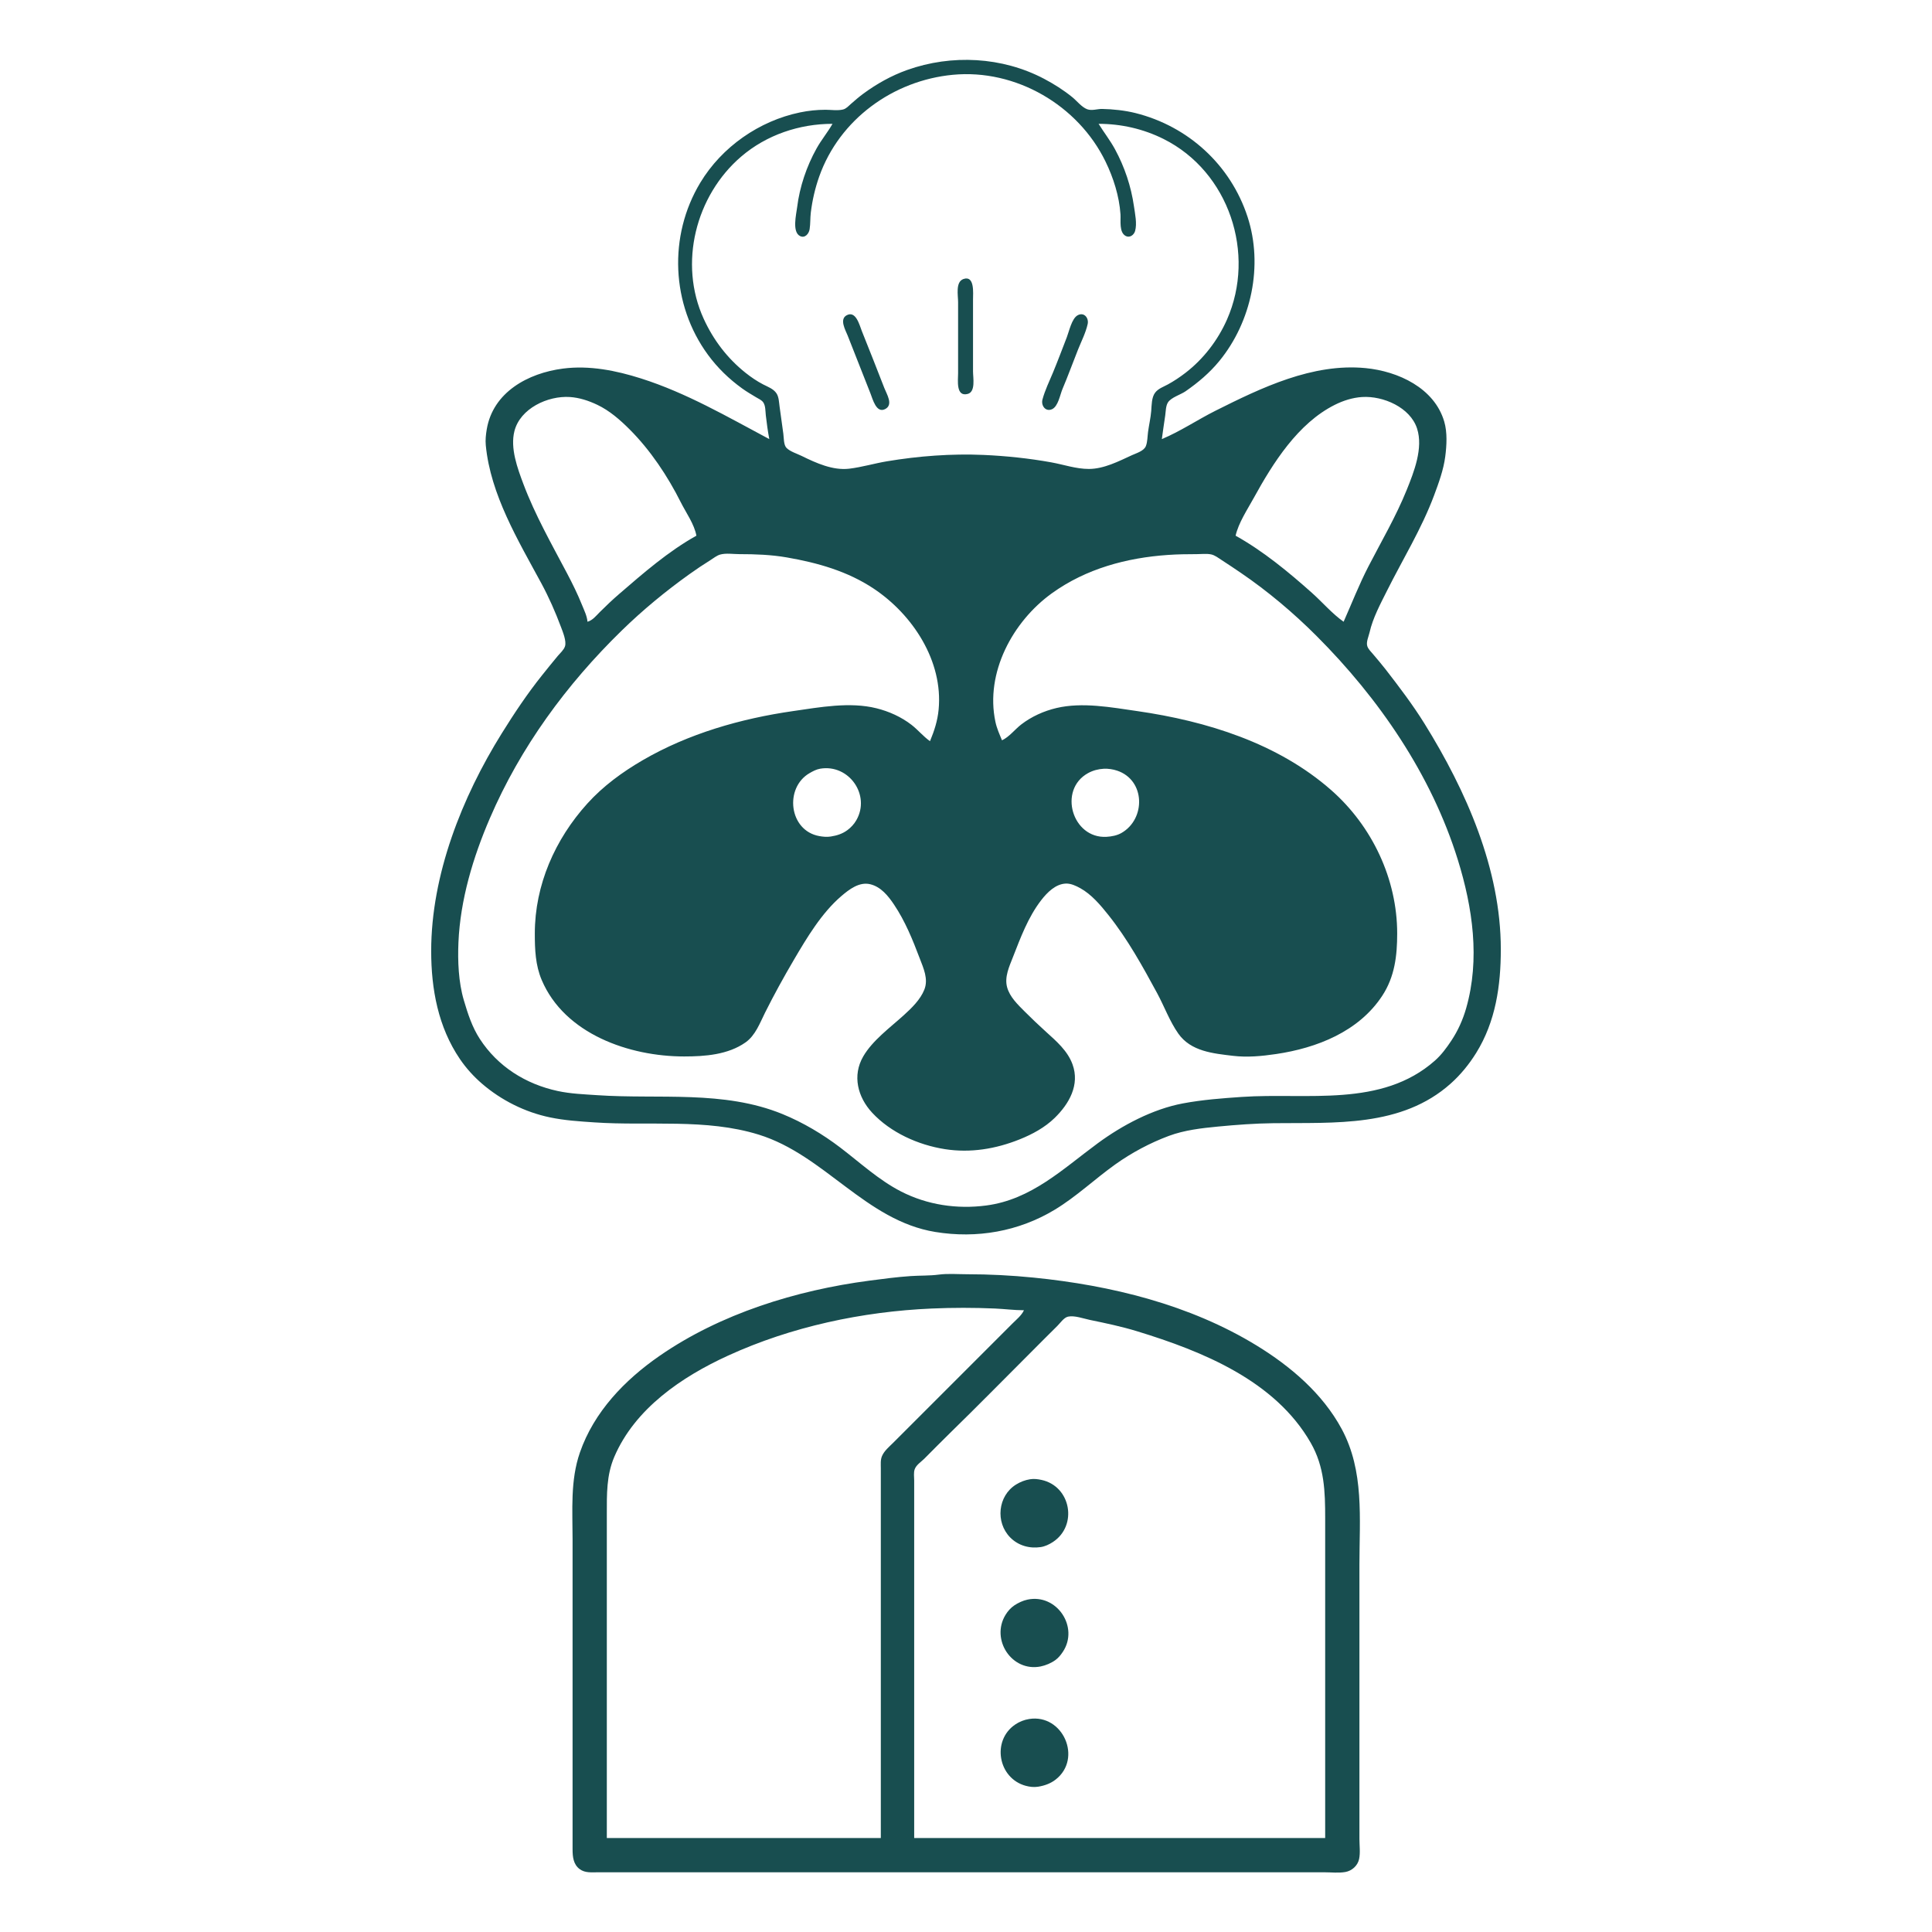<?xml version="1.0" standalone="yes"?>
<svg xmlns="http://www.w3.org/2000/svg" width="2200" height="2200">
<path style="fill:#184e50; stroke:none;" d="M876 500C828.331 474.629 781.726 447.412 730 430.971C701.489 421.909 671.062 415.812 641 419.718C601.282 424.879 561.312 446.596 554.247 489C553.251 494.98 552.591 500.927 553.17 507C558.527 563.252 589.96 615.252 616.309 664C625.055 680.182 632.364 696.781 638.807 714C640.905 719.607 645.264 730.038 643.358 736C642.039 740.124 637.8 743.741 635.08 747C629.023 754.257 623.105 761.619 617.2 769C600.466 789.918 585.578 812.276 571.425 835C526.041 907.87 491 996.18 491 1083C491 1126.3 498.932 1169.55 523.746 1206C530.862 1216.45 539.441 1225.9 549 1234.13C570.774 1252.87 597.805 1266.43 626 1272.33C643.056 1275.91 659.725 1276.91 677 1278.09C738.919 1282.33 803.734 1273.35 864 1292.03C939.104 1315.3 985.733 1389.9 1065 1402.85C1112.27 1410.58 1159.84 1402.38 1201 1377.55C1225.62 1362.7 1246.66 1342.56 1270 1325.91C1288.57 1312.66 1309.6 1301.43 1331 1293.46C1348.73 1286.86 1368.3 1284.62 1387 1282.83C1407.87 1280.84 1429.03 1279.25 1450 1279C1519.78 1278.17 1595.86 1283.96 1652 1233.83C1663.24 1223.79 1672.99 1211.8 1680.94 1199C1703.17 1163.19 1709 1122.33 1709 1081C1709 989.601 1669.51 900.338 1622.09 824C1608.67 802.407 1593.2 782.068 1577.65 762C1573.14 756.178 1568.32 750.641 1563.59 745C1561.31 742.286 1558.25 739.4 1557.03 736C1555.35 731.322 1558.53 724.633 1559.58 720C1563.24 703.776 1571.84 687.811 1579.25 673C1597.34 636.823 1618.88 602.011 1633.05 564C1638.28 549.981 1643.78 534.902 1645.71 520C1647.37 507.258 1648.23 492.474 1644.56 480C1633.31 441.777 1592.05 422.756 1555 419.17C1494.7 413.334 1436.35 441.511 1384 467.753C1363.58 477.991 1344.08 491.22 1323 500C1324.15 490.982 1325.6 482.005 1326.87 473C1327.5 468.487 1327.47 462.139 1329.99 458.213C1333.66 452.494 1344.42 449.433 1350 445.565C1364.4 435.58 1377.41 424.595 1388.54 411C1425.04 366.398 1438.66 302.285 1420.64 247C1401.36 187.834 1353.07 143.783 1293 128.745C1281.03 125.748 1267.32 124.292 1255 124.054C1249.52 123.948 1243.37 126.376 1238 124.396C1231.81 122.116 1226.12 114.762 1221 110.611C1211.09 102.57 1200.28 95.734 1189 89.781C1141.24 64.58 1083.58 61.674 1033 79.692C1015.09 86.071 998.277 95.479 983 106.735C978.13 110.323 973.553 114.308 969 118.285C966.253 120.684 963.67 123.762 960 124.682C953.924 126.205 946.246 125 940 125C930.279 125 920.516 126.029 911 128.003C864.473 137.655 822.027 167.26 797.45 208C760.868 268.639 764.259 346.87 806.155 404C817.045 418.85 830.08 431.475 845 442.255C850.12 445.954 855.573 449.175 861 452.397C863.78 454.047 867.231 455.488 869.142 458.213C871.815 462.024 871.539 468.511 872.05 473C873.071 481.965 874.346 491.121 876 500M1251 141C1276.67 141 1301.98 146.759 1325 158.27C1399.54 195.538 1430.36 288.861 1397.14 364C1386.73 387.532 1370.41 408.769 1350 424.5C1343.72 429.345 1336.96 433.867 1330 437.688C1324.99 440.438 1319.05 442.375 1315.43 447.043C1311.24 452.446 1311.45 461.472 1310.91 468C1310.26 476.004 1308.33 484.021 1307.28 492C1306.61 497.093 1306.71 503.064 1304.85 507.895C1302.68 513.552 1294.04 515.993 1289 518.309C1273.81 525.289 1257.1 533.944 1240 533.999C1225.42 534.046 1211.24 529.027 1197 526.463C1171.76 521.92 1145.59 519.16 1120 518.039C1083.48 516.44 1046.03 519.269 1010 525.286C995.639 527.683 981.435 531.988 967 533.714C948.416 535.937 929.304 527.259 913 519.244C907.727 516.651 899.752 514.247 895.6 510.034C892.274 506.66 892.613 498.46 892 494C890.58 483.667 889.216 473.32 887.729 463C887.033 458.167 886.994 452.224 884.262 448.015C880.827 442.725 874.355 440.513 869 437.741C861.974 434.106 855.188 429.473 849 424.55C828.166 407.976 812.358 387.148 801.309 363C772.508 300.057 792.1 222.784 844 178.3C872.84 153.581 910.306 141 948 141C942.504 150.646 935.306 159.241 929.862 169C918.452 189.453 910.568 212.774 907.715 236C906.714 244.152 901.734 264.151 911.044 268.806C916.698 271.632 921.144 266.05 921.931 261C922.919 254.658 922.51 248.324 923.286 242C925.003 228.019 928.164 214.276 932.864 201C955.938 135.825 1017.1 91.633 1085 85.17C1156.65 78.351 1227.64 119.738 1258.89 184C1267.89 202.492 1274.5 223.363 1275.91 244C1276.41 251.242 1274.07 264.817 1282.04 268.806C1286.62 271.095 1291.33 267.441 1292.57 262.996C1294.92 254.508 1292.49 243.52 1291.27 235C1288.02 212.254 1280.64 190.196 1269.69 170C1264.17 159.819 1257.05 150.809 1251 141M1097 317.758C1087.84 321.031 1091 336.425 1091 344L1091 425C1091 432.777 1088.24 452.246 1101.98 448.562C1111.15 446.105 1108 430.117 1108 423L1108 341C1108 334.229 1110.12 313.072 1097 317.758M964.059 359.028C955.613 363.634 962.743 375.857 965.2 382C973.981 403.954 982.419 426.048 991.2 448C993.735 454.338 997.829 471.068 1007.96 465.817C1017.56 460.837 1009.71 448.849 1007.06 442C998.659 420.272 990.052 398.63 981.4 377C978.753 370.384 974.65 353.251 964.059 359.028M1227.1 359.028C1220.41 362.73 1217.43 377.238 1214.81 384C1209.64 397.342 1204.6 410.777 1199.14 424C1194.99 434.044 1189.85 444.488 1187.06 455C1185.28 461.698 1190.49 469.258 1197.9 465.99C1204.97 462.867 1207.09 449.51 1209.85 443C1216.15 428.17 1221.62 412.962 1227.6 398C1231.34 388.646 1236.38 378.863 1238.54 369C1240.06 362.074 1234.43 354.973 1227.1 359.028M793 610C761.137 627.74 732.466 652.707 705 676.424C697.369 683.013 690.128 689.872 683 697C678.784 701.216 674.882 706.349 669 708C668.413 701.322 665.284 695.162 662.799 689C657.811 676.628 651.997 664.782 645.781 653C628.241 619.755 609.177 586.248 595.95 551C589.211 533.042 580.863 510.479 585.76 491C592.254 465.169 623.73 450.398 649 452.089C659.828 452.814 670.259 456.278 680 460.889C694.065 467.546 706.087 478.09 717 489C740.591 512.583 760.312 542.207 775.247 572C781.157 583.791 790.671 596.932 793 610M1530 708C1516.91 698.79 1505.94 685.824 1494 675.166C1467.4 651.426 1438.25 627.397 1407 610C1410.33 595.283 1420.47 580.16 1427.69 567C1449.57 527.17 1478.04 481.948 1520 460.969C1529.63 456.156 1540.22 452.777 1551 452.09C1575.12 450.553 1605.88 463.967 1613.64 488C1620.85 510.302 1610.12 537.377 1601.8 558C1589.68 588.026 1573.08 616.283 1558.26 645C1547.6 665.649 1539.37 686.856 1530 708M1059 844C1051.44 838.659 1045.38 831.154 1038 825.425C1026.3 816.35 1012.34 810.083 998 806.514C967.708 798.976 933.424 805.345 903 809.729C843.613 818.286 784.131 835.303 732 865.576C708.793 879.052 686.877 895.047 668.83 915C632.096 955.616 609 1007.66 609 1063C609 1081.13 609.656 1099.02 616.872 1116C642.995 1177.46 716.617 1203 779 1203C802.644 1203 829.027 1201.09 849 1186.96C860.273 1178.98 865.279 1164.94 871.247 1153C881.423 1132.65 892.465 1112.62 903.989 1093C918.814 1067.76 935.559 1039.65 958 1020.43C966.945 1012.77 978.489 1003.85 991 1006.9C1003.11 1009.85 1011.37 1020.12 1018 1030C1030.69 1048.92 1039.16 1069.8 1047.19 1091C1051.56 1102.53 1057.42 1114.77 1052.52 1127C1047.96 1138.42 1037.92 1148.09 1029 1156.17C1013.53 1170.19 993.538 1184.73 982.954 1203C970.343 1224.78 976.631 1249.24 993.09 1267C1014.15 1289.72 1045.62 1303.81 1076 1308.56C1105.15 1313.12 1133.89 1308.3 1161 1297.45C1175.49 1291.65 1189.73 1283.97 1201 1272.99C1217.47 1256.92 1229.79 1235.31 1221.3 1212C1215.66 1196.5 1202.89 1185.59 1191 1174.83C1182.82 1167.43 1174.81 1159.81 1167 1152C1159.08 1144.07 1149.73 1135.23 1146.76 1124C1143.7 1112.42 1149.25 1100.6 1153.4 1090C1162.19 1067.57 1170.76 1044.27 1185.68 1025C1192.45 1016.25 1202.16 1006.39 1214 1006.13C1219.55 1006.01 1225.24 1008.7 1230 1011.31C1242.88 1018.39 1253.17 1030.67 1262.2 1042C1283.98 1069.34 1301.11 1100.35 1317.69 1131C1325.78 1145.96 1331.98 1163.1 1341.78 1177C1356.1 1197.3 1381.46 1199.59 1404 1202.29C1420.32 1204.24 1436.83 1202.65 1453 1200.27C1499.39 1193.44 1547.15 1174.74 1573.92 1134C1588.22 1112.24 1591 1088.3 1591 1063C1591 1000.93 1562.45 940.739 1516 899.845C1455.1 846.232 1373.96 821.106 1295 809.729C1265.42 805.467 1232.52 799.284 1203 806.236C1188.69 809.605 1174.67 815.92 1163 824.887C1155.73 830.473 1149.25 839.154 1141 843C1138.09 836.013 1135.1 829.462 1133.51 822C1121.58 766.095 1153.24 707.558 1198 675.428C1236.8 647.578 1282.94 635.137 1330 631.911C1341.03 631.155 1351.92 631 1363 631C1368.14 631 1373.95 630.258 1379 631.278C1383.33 632.151 1387.35 635.34 1391 637.692C1398.4 642.459 1405.72 647.39 1413 652.344C1443.64 673.207 1472.81 697.808 1499 724C1570.25 795.247 1629.93 882.145 1660.03 979C1676.97 1033.52 1685.5 1092.18 1669.57 1148C1665.83 1161.1 1660.21 1173.66 1652.67 1185C1647.24 1193.16 1641.38 1201.18 1634 1207.71C1573.07 1261.62 1488.32 1244 1414 1249.09C1391.53 1250.63 1369.22 1252.3 1347 1256.46C1312.64 1262.9 1277.92 1281.34 1250 1301.88C1209.94 1331.36 1174.36 1365.97 1123 1372.72C1089.74 1377.09 1055.94 1372.09 1026 1356.74C1000.81 1343.83 979.362 1323.94 957 1306.88C936.869 1291.53 914.492 1278.2 891 1268.6C823.791 1241.16 750.513 1251.92 680 1247.09C664.919 1246.06 649.873 1245.55 635 1242.33C598.541 1234.44 566.793 1214.5 546.345 1183C537.568 1169.48 532.714 1154.31 528.178 1139C522.086 1118.44 521.104 1094.35 522.039 1073C524.162 1024.53 538.668 976.281 557.719 932C592.638 850.837 644.943 779.497 708 717.985C731.939 694.633 757.795 673.32 785 653.86C792.811 648.272 800.841 642.877 809 637.808C812.469 635.652 816.033 632.652 820 631.51C826.588 629.613 835.178 631 842 631C860.07 631 878.181 631.649 896 634.75C931.013 640.844 965.066 650.391 995 670.355C1039.37 699.947 1074.1 752.818 1068.83 808C1067.6 820.854 1063.91 832.183 1059 844M934 875.326C966.735 869.817 991.593 905.371 975.12 934C972.565 938.441 969.105 942.186 965 945.239C959.275 949.497 952.984 951.471 946 952.561C941.596 953.249 937.361 952.851 933 952.076C898.28 945.912 892.892 896.977 922 880.288C925.756 878.134 929.683 876.052 934 875.326M1257 875.375C1261.85 875.133 1267.41 875.985 1272 877.514C1304.36 888.291 1304.88 932.597 1277 948.532C1271.98 951.404 1265.74 952.579 1260 952.907C1220.96 955.13 1204.53 899.355 1239 880.352C1244.48 877.329 1250.76 875.687 1257 875.375M1069 1451.42C1058.48 1452.81 1047.6 1452.36 1037 1453.09C1021.33 1454.16 1005.57 1456.24 990 1458.29C906.737 1469.24 820.468 1495.87 751 1543.98C711.312 1571.46 676.43 1607.66 660.344 1654C649.3 1685.81 652 1719.84 652 1753L652 1906L652 2071L652 2106C652.003 2114.29 652.853 2122.98 660.04 2128.36C666.195 2132.97 673.763 2132 681 2132L721 2132L881 2132L1321 2132L1463 2132L1508 2132C1515.76 2132 1524.34 2133.02 1532 2131.67C1539.47 2130.36 1545.98 2124.5 1547.61 2117C1549.17 2109.82 1548 2101.33 1548 2094L1548 2049L1548 1782C1548 1729.18 1553.72 1675.12 1527.69 1627C1505.9 1586.7 1469.57 1555.82 1431 1532.19C1354.91 1485.58 1264.94 1463.62 1177 1454.83C1151.67 1452.3 1126.48 1451 1101 1451C1090.48 1451 1079.44 1450.05 1069 1451.42M1166 1492C1163.21 1497.98 1157.62 1502.38 1153 1507L1128 1532L1041 1619L1017 1643C1012.47 1647.53 1006.96 1651.98 1004.37 1658C1002.48 1662.38 1003 1667.34 1003 1672L1003 1697L1003 1785L1003 2093L691 2093L691 1800L691 1724C691 1701.71 690.521 1679.96 699.488 1659C723.063 1603.91 776.281 1567.83 829 1543.69C901.151 1510.65 981.865 1493.5 1061 1490.04C1084.93 1488.99 1109.06 1488.99 1133 1490.04C1144.01 1490.52 1154.96 1492 1166 1492M1509 2093L1041 2093L1041 1798L1041 1711L1041 1686C1041 1681.97 1040.19 1676.84 1041.6 1673C1043.45 1668 1048.93 1664.64 1052.57 1661C1062.29 1651.29 1071.88 1641.47 1081.72 1631.88C1112.77 1601.59 1143.22 1570.6 1173.91 1539.91C1183.93 1529.89 1193.9 1519.79 1204 1509.85C1207.34 1506.58 1211.41 1500.34 1216.18 1499.28C1223.44 1497.67 1233.84 1501.51 1241 1503C1259.18 1506.76 1277.22 1510.53 1295 1515.98C1369.16 1538.69 1451.99 1572.09 1492.57 1643C1508.23 1670.36 1509 1698.39 1509 1729L1509 1791L1509 2093M1173 1684.44C1167.27 1685.34 1161.93 1687.41 1157 1690.47C1136.21 1703.37 1133.31 1733.47 1150.3 1750.71C1159.48 1760.02 1172.24 1763.58 1185 1761.7C1190.01 1760.96 1194.8 1758.66 1199 1755.9C1227.48 1737.19 1219.51 1692.46 1186 1685.21C1181.64 1684.27 1177.44 1683.74 1173 1684.44M1170 1821.52C1164.77 1822.63 1159.43 1825.14 1155 1828.1C1150.81 1830.91 1147.54 1834.71 1144.93 1839C1127.93 1866.92 1152.1 1904.16 1185 1897.62C1190.78 1896.47 1197.25 1893.69 1201.99 1890.21C1205.35 1887.74 1207.94 1884.45 1210.25 1881C1229.07 1852.87 1203.42 1814.39 1170 1821.52M1172 1957.44C1166.18 1958.36 1160.88 1960.43 1156 1963.75C1128.98 1982.13 1136.53 2025.01 1168 2033.51C1172.6 2034.75 1177.27 2035.3 1182 2034.56C1189.23 2033.43 1196.16 2031 1202 2026.47C1232.93 2002.52 1210.36 1951.4 1172 1957.44z"/>
</svg>
